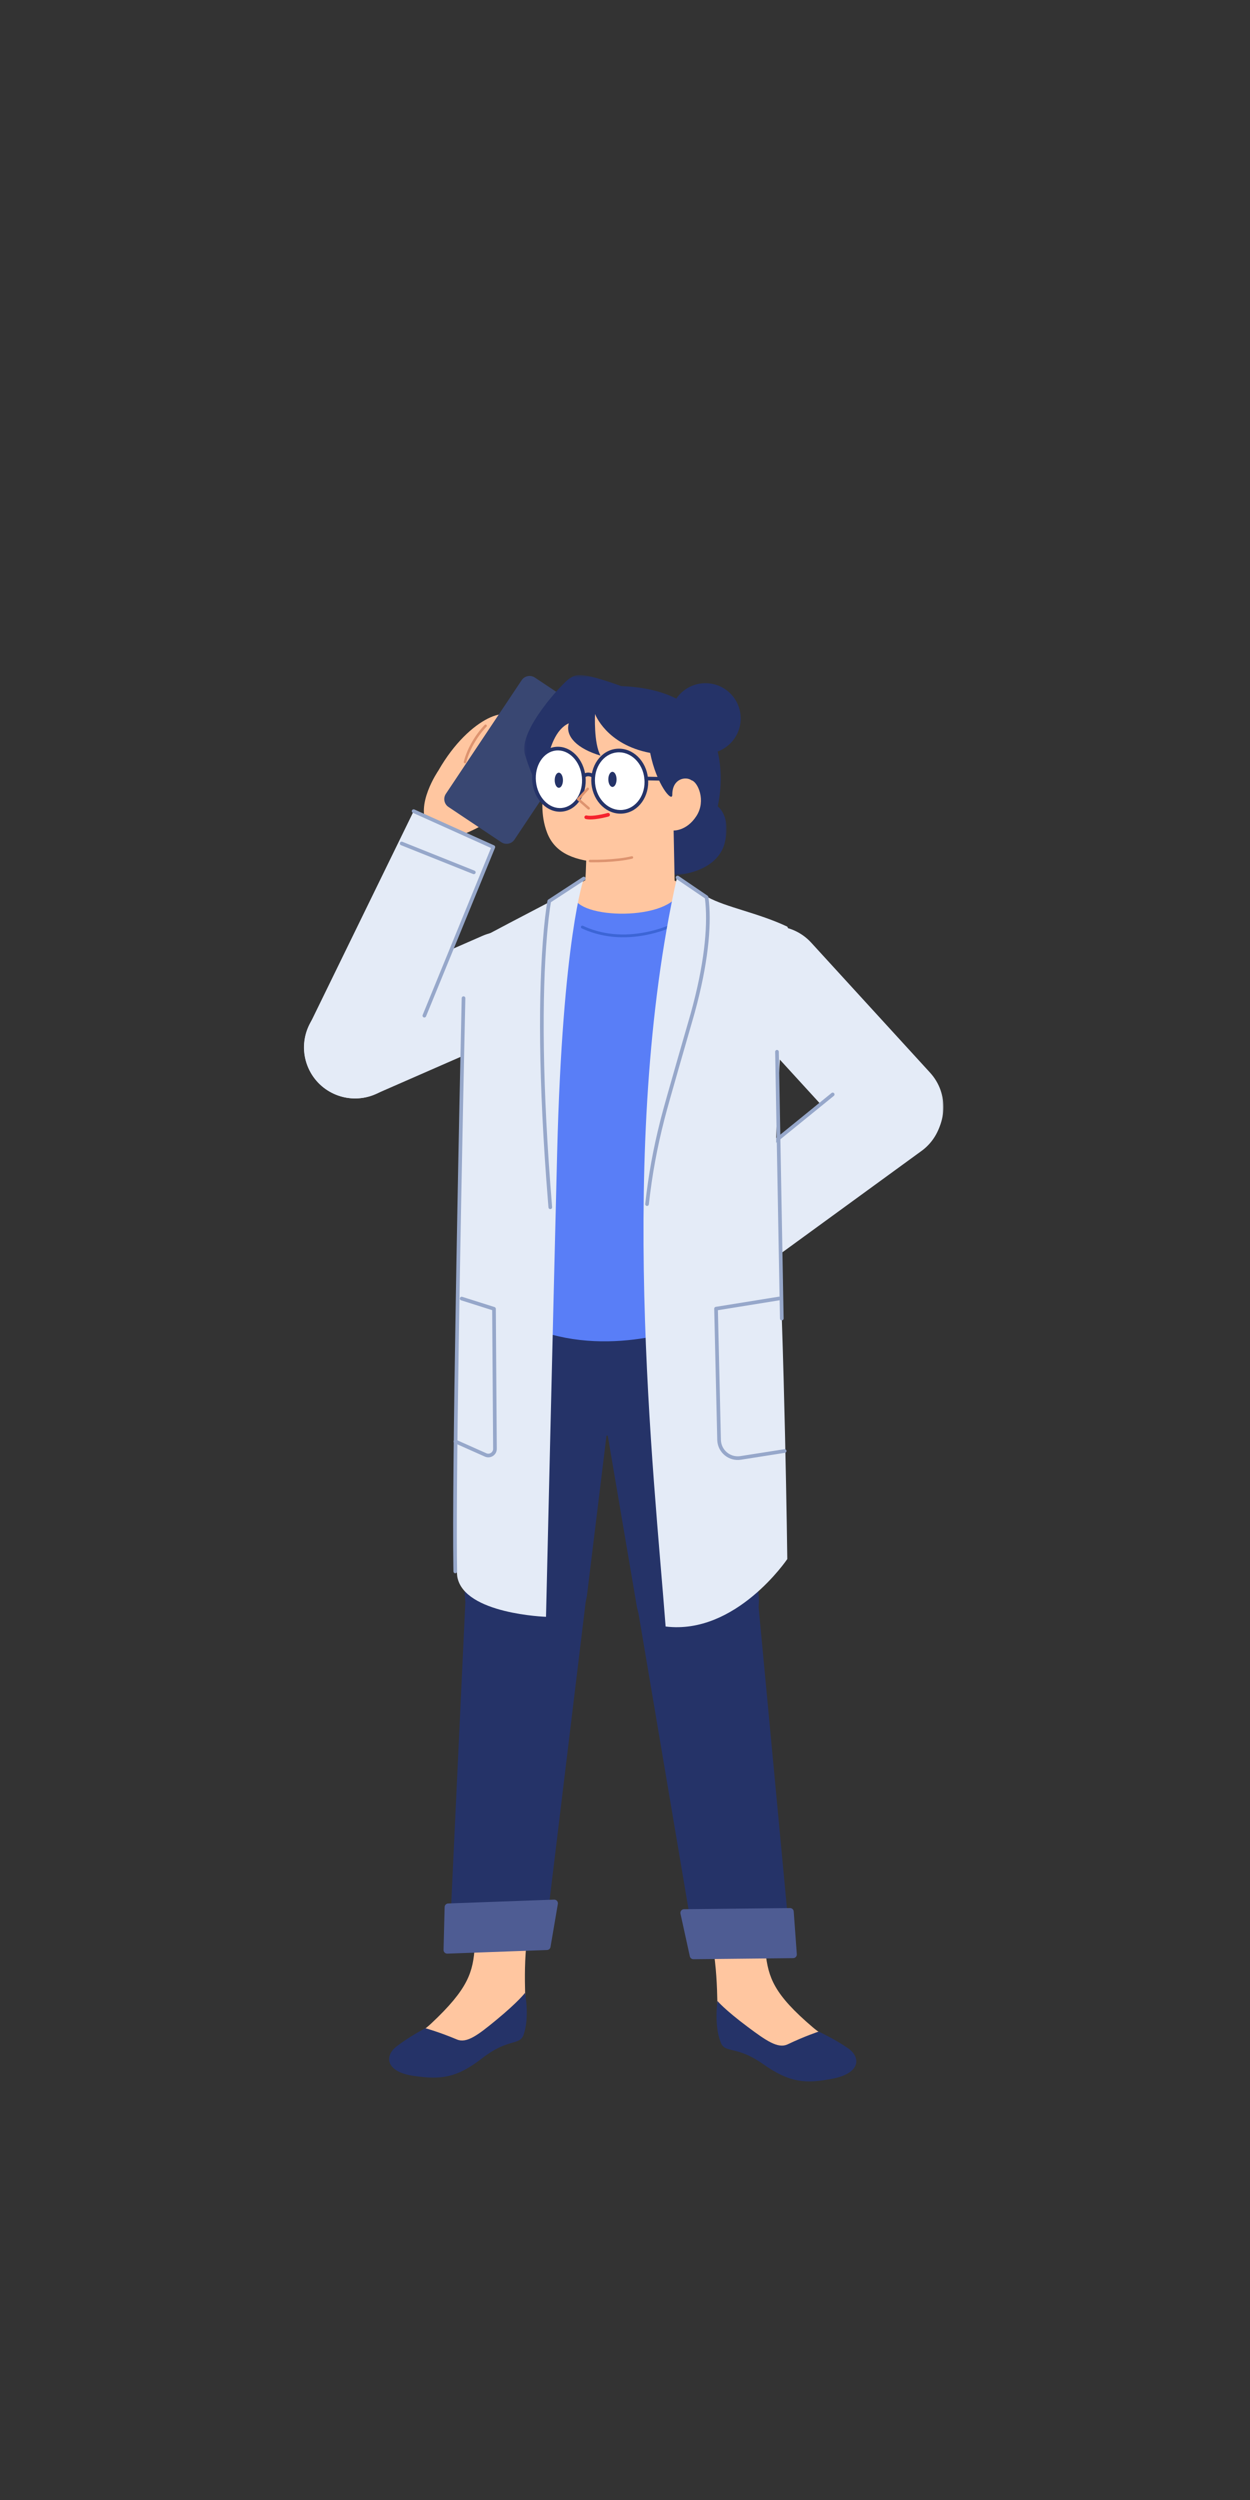 <svg xmlns="http://www.w3.org/2000/svg" xmlns:xlink="http://www.w3.org/1999/xlink" width="512" height="1024" version="1.1" viewBox="0 0 512 1024"><rect x="0" y="0" width="512" height="1024" fill="#333333" stroke="none"/><title>2.人物组件/5.用研/站立/打电话</title><desc>Created with Sketch.</desc><defs><polygon id="path-1" points=".447 .776 90.934 .776 90.934 95.827 .447 95.827"/><polygon id="path-3" points=".199 1.45 83.115 1.45 83.115 83.432 .199 83.432"/></defs><g id="2.人物组件/5.用研/站立/打电话" fill="none" fill-rule="evenodd" stroke="none" stroke-width="1"><path id="Fill-1" fill="#E4EBF7" d="M126.261,437.388 L126.261,437.388 C121.63,426.811 126.45,414.483 137.028,409.852 L197.607,383.329 C208.185,378.699 220.512,383.518 225.144,394.096 C229.774,404.673 224.953,417.001 214.377,421.632 L153.795,448.153 C143.22,452.785 130.891,447.964 126.261,437.388"/><g id="分组" transform="translate(295.5, 378.55)"><mask id="mask-2" fill="#fff"><use xlink:href="#path-1"/></mask><path id="Fill-3" fill="#E4EBF7" d="M84.135,90.35 L84.135,90.35 C92.658,82.559 93.249,69.335 85.458,60.815 L36.783,7.574 C28.992,-0.946 15.768,-1.538 7.246,6.253 C-1.274,14.042 -1.866,27.266 5.923,35.788 L54.6,89.027 C62.391,97.549 75.613,98.141 84.135,90.35" mask="url(#mask-2)"/></g><path id="Fill-5" fill="#FFC6A0" d="M291.551,535.073 C291.551,535.073 299.111,519.292 292.037,511.781 C285.632,504.979 278.075,510.55 278.075,510.55 C278.075,510.55 269.685,514.898 262.925,522.937 C258.47,528.233 251.019,539.165 253.487,541.882 C256.701,545.422 264.413,532.561 267.422,534.308 C270.51,536.102 269.114,538.877 268.016,546.233 C267.329,550.831 264.843,555.092 265.005,559.102 C265.32,566.936 282.185,559.691 291.551,535.073"/><path id="Stroke-7" fill="#DD936F" fill-rule="nonzero" d="M274.9,539.687 C275.195,539.656 275.459,539.87 275.491,540.165 L275.502,540.293 C275.506,540.348 275.511,540.415 275.515,540.493 C275.612,542.218 275.456,544.539 274.846,547.279 C273.932,551.393 272.163,555.572 269.338,559.635 C269.169,559.878 268.834,559.939 268.59,559.769 C268.347,559.6 268.287,559.265 268.456,559.022 C271.198,555.077 272.913,551.028 273.798,547.046 C274.35,544.562 274.515,542.447 274.456,540.847 L274.443,540.553 C274.435,540.414 274.428,540.321 274.423,540.278 C274.391,539.983 274.605,539.719 274.9,539.687 Z"/><path id="Stroke-9" fill="#DD936F" fill-rule="nonzero" d="M281.282,539.701 L281.369,539.702 C281.665,539.731 281.881,539.993 281.852,540.288 C281.494,543.988 280.423,547.598 278.861,551.01 C278.179,552.498 277.449,553.849 276.718,555.038 L276.42,555.515 C276.323,555.665 276.23,555.808 276.14,555.943 L275.87,556.339 C275.81,556.425 275.764,556.489 275.733,556.531 C275.556,556.77 275.22,556.82 274.981,556.643 C274.743,556.466 274.693,556.13 274.87,555.892 L275.121,555.533 C275.327,555.232 275.556,554.878 275.803,554.476 C276.512,553.322 277.222,552.009 277.884,550.563 C279.4,547.253 280.438,543.755 280.783,540.185 C280.809,539.919 281.024,539.718 281.282,539.701 Z"/><path id="Stroke-11" fill="#DD936F" fill-rule="nonzero" d="M286.934,536.571 C287.201,536.569 287.424,536.762 287.467,537.017 L287.475,537.104 C287.478,537.834 287.331,539.153 286.891,541.013 C286.172,544.06 284.875,547.546 282.859,551.423 C282.722,551.686 282.398,551.788 282.135,551.651 C281.871,551.514 281.769,551.19 281.906,550.927 C283.881,547.129 285.147,543.726 285.846,540.766 C286.091,539.73 286.247,538.823 286.333,538.052 L286.377,537.593 C286.391,537.417 286.398,537.279 286.4,537.179 L286.401,537.111 L286.407,537.025 C286.447,536.769 286.667,536.573 286.934,536.571 Z"/><path id="Fill-13" fill="#E4EBF7" d="M277.098,500.256 L299.067,528.537 L377.937,471.072 C387.056,463.989 388.704,450.855 381.623,441.737 C374.538,432.618 361.404,430.97 352.287,438.051 L277.098,500.256 Z"/><path id="Stroke-15" fill="#96A7CA" fill-rule="nonzero" d="M340.602,447.694 C340.924,447.433 341.396,447.482 341.657,447.803 C341.895,448.096 341.876,448.513 341.629,448.782 L341.548,448.858 L277.724,500.7 L299.243,528.402 C299.474,528.7 299.446,529.116 299.193,529.38 L299.111,529.455 C298.813,529.686 298.397,529.658 298.133,529.405 L298.058,529.322 L276.089,501.041 C275.862,500.749 275.885,500.339 276.129,500.074 L276.209,499.999 L340.602,447.694 Z"/><path id="Stroke-17" fill="#96A7CA" fill-rule="nonzero" d="M290.23,492.596 C290.527,492.365 290.944,492.393 291.208,492.645 L291.282,492.728 L309.938,516.741 C310.192,517.068 310.133,517.54 309.806,517.794 C309.508,518.025 309.092,517.997 308.828,517.744 L308.753,517.662 L290.098,493.648 C289.844,493.321 289.903,492.85 290.23,492.596 Z"/><path id="Fill-19" fill="#FFC6A0" d="M179.55,315.64 C179.55,315.64 169.625,330.05 175.44,338.573 C180.708,346.291 189.041,341.963 189.041,341.963 C189.041,341.963 198.005,338.975 205.937,332.087 C211.161,327.55 220.223,317.912 218.21,314.846 C215.586,310.847 205.965,322.351 203.265,320.155 C200.493,317.902 202.307,315.379 204.537,308.282 C205.932,303.848 209.051,300.026 209.517,296.042 C210.426,288.253 192.638,292.783 179.55,315.64"/><path id="Stroke-21" fill="#96A7CA" fill-rule="nonzero" d="M205.354,294.873 C205.541,294.678 205.85,294.671 206.045,294.858 C206.239,295.044 206.246,295.353 206.06,295.548 C205.908,295.706 205.759,295.864 205.612,296.024 C202.129,299.788 199.811,303.818 198.434,307.845 C197.953,309.252 197.624,310.556 197.419,311.725 C197.365,312.03 197.323,312.309 197.292,312.559 L197.244,312.991 C197.237,313.071 197.232,313.129 197.231,313.164 C197.217,313.434 196.988,313.641 196.718,313.628 C196.449,313.614 196.242,313.385 196.255,313.115 L196.271,312.908 L196.292,312.695 C196.328,312.365 196.382,311.984 196.457,311.556 C196.67,310.339 197.012,308.985 197.51,307.529 C198.929,303.378 201.316,299.229 204.895,295.36 C205.046,295.197 205.199,295.034 205.354,294.873 Z"/><path id="Stroke-23" fill="#DD936F" fill-rule="nonzero" d="M198.535,296.925 C198.738,296.726 199.062,296.729 199.261,296.931 C199.459,297.134 199.457,297.458 199.254,297.657 L199.039,297.878 C198.99,297.93 198.934,297.989 198.873,298.055 L198.483,298.483 C198.281,298.712 198.066,298.961 197.842,299.23 C196.772,300.514 195.701,301.985 194.702,303.619 C193.036,306.345 191.741,309.243 190.96,312.263 C190.889,312.538 190.609,312.702 190.335,312.632 C190.061,312.561 189.896,312.281 189.967,312.007 C190.775,308.88 192.11,305.891 193.827,303.084 C194.853,301.405 195.953,299.893 197.054,298.573 C197.363,298.202 197.654,297.868 197.923,297.571 L198.298,297.168 C198.351,297.113 198.397,297.064 198.437,297.024 L198.535,296.925 Z"/><path id="Fill-25" fill="#E4EBF7" d="M201.858,347.431 L169.205,332.725 L126.417,420.429 C121.676,430.957 126.366,443.335 136.893,448.075 C147.422,452.817 159.8,448.126 164.541,437.598 L201.858,347.431 Z"/><path id="Stroke-27" fill="#96A7CA" fill-rule="nonzero" d="M168.738,331.936 C168.894,331.59 169.28,331.42 169.635,331.525 L169.73,331.561 L202.384,346.267 C202.719,346.417 202.89,346.785 202.804,347.131 L202.77,347.234 L174.507,416.303 C174.35,416.687 173.912,416.87 173.529,416.713 C173.177,416.57 172.994,416.19 173.086,415.832 L173.119,415.735 L201.107,347.337 L169.114,332.928 C168.768,332.772 168.598,332.386 168.703,332.032 L168.738,331.936 Z"/><path id="Stroke-29" fill="#96A7CA" fill-rule="nonzero" d="M163.824,345.209 C163.965,344.857 164.344,344.67 164.702,344.76 L164.799,344.792 L194.363,356.618 C194.747,356.771 194.934,357.208 194.781,357.593 C194.64,357.945 194.261,358.132 193.903,358.042 L193.806,358.01 L164.242,346.184 C163.858,346.031 163.671,345.594 163.824,345.209 Z"/><path id="Fill-31" fill="#394772" d="M205.334,344.974 L183.709,330.548 C181.919,329.354 181.435,326.936 182.629,325.145 L213.673,278.606 C214.865,276.817 217.286,276.334 219.076,277.528 L240.701,291.952 C242.491,293.146 242.975,295.565 241.781,297.355 L210.739,343.894 C209.545,345.685 207.124,346.168 205.334,344.974"/><path id="Fill-33" fill="#FFC6A0" d="M296.626,737.857 C289.095,738.501 283.75,745.483 285.115,752.92 C287.449,765.633 290.787,785.221 292.87,803.577 C294.736,820.03 292.749,831.454 296.173,835.609 C299.866,840.09 307.117,835.897 313.356,841.594 C319.594,847.293 324.1,851.676 340.261,847.561 C359.16,842.748 342.127,838.219 332.994,830.451 C316.863,816.733 314.736,810.048 313.524,799.554 C311.038,778.06 310.534,761.437 310.528,750.58 C310.522,743.091 304.09,737.22 296.626,737.857"/><path id="Fill-35" fill="#253368" d="M293.889,819.617 C293.889,819.617 296.697,823.068 306.25,830.211 C313.789,835.845 318.678,839.246 322.606,837.369 C329.779,833.945 335.335,832.142 335.335,832.142 C335.335,832.142 342.244,835.352 347.485,839.06 C352.728,842.768 352.354,849.198 341.179,851.396 C330.006,853.593 323.518,853.181 312.544,845.436 C301.57,837.692 297.066,841.245 295.233,836.639 C292.371,829.44 293.889,819.617 293.889,819.617"/><path id="Fill-37" fill="#253368" d="M260.893,658.299 L246.962,576.451 C244.298,559.487 257.222,544.076 274.388,543.741 C289.247,543.452 301.802,554.696 303.146,569.496 L310.694,652.67 C310.694,652.67 314.144,676.245 289.273,678.83 C265.084,681.344 260.893,658.299 260.893,658.299"/><path id="Fill-39" fill="#253368" d="M259.676,649.865 L284.294,795.506 C284.883,798.989 287.916,801.524 291.449,801.487 L316.37,801.218 C320.568,801.173 323.831,797.549 323.438,793.369 L309.777,648.198 C309.777,648.198 308.385,623.435 281.945,625.973 C257.28,628.34 259.676,649.865 259.676,649.865"/><path id="Fill-41" fill="#4E5C93" d="M284.037,802.496 L324.896,802.055 C325.76,802.046 326.439,801.308 326.376,800.447 L325.104,782.936 C325.047,782.145 324.384,781.536 323.592,781.545 L280.173,782.013 C279.222,782.024 278.52,782.904 278.724,783.834 L282.557,801.317 C282.708,802.011 283.326,802.503 284.037,802.496"/><path id="Fill-43" fill="#FFC6A0" d="M208.453,734.756 C216.007,735.044 221.672,741.768 220.66,749.259 C218.926,762.068 216.512,781.793 215.296,800.226 C214.204,816.749 216.728,828.068 213.502,832.379 C210.023,837.029 202.583,833.181 196.619,839.165 C190.655,845.15 186.359,849.741 170.024,846.39 C150.92,842.471 167.722,837.146 176.48,828.957 C191.948,814.496 193.759,807.719 194.477,797.178 C195.947,775.592 195.67,758.964 195.167,748.119 C194.819,740.636 200.969,734.469 208.453,734.756"/><path id="Fill-45" fill="#253368" d="M215.033,816.295 C215.033,816.295 212.39,819.876 203.183,827.46 C195.919,833.443 191.194,837.07 187.181,835.38 C179.855,832.296 174.221,830.755 174.221,830.755 C174.221,830.755 167.47,834.286 162.409,838.237 C157.348,842.188 158.023,848.593 169.288,850.263 C180.554,851.934 187.015,851.215 197.612,842.964 C208.208,834.712 212.876,838.048 214.49,833.362 C217.01,826.038 215.033,816.295 215.033,816.295"/><path id="Fill-47" fill="#253368" d="M240.406,653.605 L250.474,571.192 C252.337,554.122 238.703,539.335 221.539,539.809 C206.683,540.218 194.671,552.041 194.024,566.888 L190.396,650.323 C190.396,650.323 188.057,674.035 213.023,675.448 C237.304,676.822 240.406,653.605 240.406,653.605"/><path id="Fill-49" fill="#253368" d="M241.226,645.123 L223.482,791.76 C223.058,795.266 220.146,797.942 216.618,798.071 L191.711,798.974 C187.514,799.125 184.085,795.66 184.281,791.466 L191.1,645.813 C191.1,645.813 191.327,621.012 217.859,622.304 C242.606,623.508 241.226,645.123 241.226,645.123"/><path id="Fill-51" fill="#4E5C93" d="M224.067,798.73 L183.234,800.211 C182.37,800.242 181.659,799.539 181.679,798.673 L182.125,781.123 C182.146,780.33 182.779,779.691 183.571,779.662 L226.965,778.089 C227.914,778.054 228.658,778.902 228.498,779.839 L225.492,797.482 C225.372,798.183 224.778,798.703 224.067,798.73"/><path id="Fill-53" fill="#253368" d="M254.65,586.62 L298.099,552.888 C301.117,550.545 302.662,546.774 302.155,542.986 L296.353,499.566 L193.846,502.842 L194.045,547.764 C194.056,550.557 195.158,553.224 197.108,555.225 C203.084,561.361 218.017,573.51 243.86,586.432 C247.367,588.186 251.648,589.143 254.65,586.62"/><path id="Stroke-55" fill="#253368" fill-rule="nonzero" d="M294.036,512.068 C294.353,512.056 294.62,512.304 294.632,512.622 C294.642,512.907 294.443,513.152 294.171,513.207 L294.078,513.218 L201.227,516.618 C200.909,516.63 200.642,516.382 200.63,516.064 C200.62,515.779 200.82,515.534 201.091,515.479 L201.184,515.468 L294.036,512.068 Z"/><path id="Stroke-57" fill="#253368" fill-rule="nonzero" d="M240.393,501.354 C240.679,501.344 240.924,501.543 240.978,501.815 L240.989,501.908 L241.453,514.569 C241.464,514.887 241.216,515.154 240.899,515.165 C240.613,515.176 240.369,514.976 240.314,514.704 L240.303,514.611 L239.84,501.95 C239.828,501.632 240.076,501.366 240.393,501.354 Z"/><path id="Fill-59" fill="#FFC6A0" d="M278.245,315.593 C278.245,315.593 281.687,284.549 242.774,286.956 C221.106,289.764 222.453,325.848 222.453,325.848 C222.453,325.848 221.112,333.462 224.142,341.196 C227.534,349.859 235.892,352.59 246.831,353.319 C267.099,352.131 275.016,340.787 275.016,340.787 C275.016,340.787 289.01,341.507 287.428,323.96 C285.852,307.685 278.245,315.593 278.245,315.593"/><path id="Fill-61" fill="#253368" d="M274.513,294.317 C274.539,302.291 281.022,308.735 288.994,308.711 C296.97,308.687 303.414,302.202 303.39,294.228 C303.364,286.254 296.881,279.81 288.907,279.835 C280.933,279.86 274.489,286.343 274.513,294.317"/><g id="分组" transform="translate(214.5, 275.05)"><mask id="mask-4" fill="#fff"><use xlink:href="#path-3"/></mask><path id="Fill-63" fill="#253368" d="M8.144,51.92 C8.144,51.92 3.376,43.713 0.5,33.92 C-2.375,24.126 16.22,4.466 18.745,2.877 C21.271,1.289 22.531,-0.297 39.94,5.975 C91.573,7.883 79.471,55.221 79.471,55.221 C79.471,55.221 85.495,59.553 82.052,71.264 C77.98,82.974 61.817,83.432 61.817,83.432 L61.199,65.132 C61.199,65.132 66.664,65.526 70.754,59.19 C74.846,52.854 71.27,45.18 68.738,44.555 C66.481,42.873 60.853,43.734 60.872,50.492 C60.883,53.894 54.383,46.289 51.809,33.344 C33.778,29.921 29.225,17.39 29.225,17.39 C29.225,17.39 28.628,29.408 31.489,34.458 C21.995,31.641 16.921,26.598 18.485,21.218 C7.748,25.992 8.144,51.92 8.144,51.92" mask="url(#mask-4)"/></g><path id="Fill-65" fill="#FFC6A0" d="M276.325,360.734 L275.785,333.447 L240.21,334.377 C240.21,334.377 240.403,353.009 239.722,360.569 C216.6,373.377 268.998,382.79 281.061,368.393 C284.788,363.947 276.325,360.734 276.325,360.734"/><path id="Fill-67" fill="#FFF" d="M243.004,321.043 C243.693,327.957 249.102,333.079 255.091,332.484 C261.078,331.888 265.374,325.801 264.687,318.888 C263.998,311.973 258.588,306.85 252.6,307.446 C246.613,308.041 242.317,314.13 243.004,321.043"/><path id="Stroke-69" fill="#253368" fill-rule="nonzero" d="M252.525,306.7 C246.101,307.339 241.532,313.814 242.258,321.118 C242.985,328.422 248.739,333.869 255.165,333.23 C261.59,332.591 266.159,326.117 265.433,318.814 C264.716,311.617 259.122,306.224 252.813,306.675 L252.525,306.7 Z M263.94,318.962 C264.589,325.485 260.566,331.186 255.017,331.738 C249.466,332.289 244.4,327.493 243.751,320.969 C243.102,314.446 247.126,308.744 252.674,308.192 C258.224,307.64 263.291,312.437 263.94,318.962 Z"/><path id="Fill-71" fill="#FFF" d="M218.784,320.188 C219.471,327.101 224.573,332.254 230.178,331.697 C235.784,331.139 239.771,325.082 239.084,318.169 C238.395,311.255 233.295,306.101 227.69,306.659 C222.083,307.217 218.096,313.274 218.784,320.188"/><path id="Stroke-73" fill="#253368" fill-rule="nonzero" d="M227.616,305.913 C221.558,306.516 217.312,312.967 218.038,320.262 C218.763,327.557 224.196,333.045 230.253,332.444 C236.309,331.841 240.555,325.39 239.83,318.095 C239.115,310.909 233.835,305.477 227.89,305.89 L227.616,305.913 Z M238.338,318.243 C238.987,324.775 235.259,330.438 230.104,330.951 C224.949,331.463 220.18,326.645 219.531,320.114 C218.88,313.582 222.608,307.919 227.764,307.406 C232.918,306.893 237.687,311.711 238.338,318.243 Z"/><path id="Stroke-75" fill="#DD936F" fill-rule="nonzero" d="M240.358,322.764 C240.55,322.557 240.875,322.544 241.083,322.737 C241.267,322.908 241.297,323.184 241.167,323.389 L241.11,323.462 L237.541,327.31 L241.44,330.708 C241.63,330.873 241.668,331.148 241.544,331.357 L241.49,331.432 C241.324,331.622 241.05,331.66 240.841,331.536 L240.766,331.481 L236.468,327.736 C236.274,327.567 236.239,327.285 236.371,327.075 L236.429,327 L240.358,322.764 Z"/><path id="Stroke-77" fill="#F5222D" fill-rule="nonzero" d="M249.8,333.522 C249.912,333.921 249.679,334.335 249.28,334.447 L248.558,334.636 C247.997,334.777 247.387,334.917 246.749,335.047 C245.749,335.252 244.771,335.415 243.849,335.52 C242.284,335.698 240.968,335.702 239.958,335.481 C239.553,335.393 239.297,334.993 239.385,334.588 C239.474,334.183 239.874,333.927 240.278,334.016 C241.094,334.194 242.263,334.191 243.679,334.029 C244.553,333.93 245.488,333.774 246.448,333.578 C246.91,333.483 247.357,333.383 247.78,333.282 L248.875,333.003 C249.273,332.891 249.688,333.124 249.8,333.522 Z"/><g id="分组" transform="translate(238.5, 315.55)"><path id="Fill-79" fill="#FFF" d="M4.328,2.208 C4.328,2.208 2.423,0.946 0.739,2.218"/><path id="Stroke-81" stroke="#253368" stroke-linecap="round" stroke-linejoin="round" stroke-width="1.5" d="M4.328,2.208 C4.328,2.208 2.423,0.946 0.739,2.218"/></g><path id="Stroke-82" fill="#DD936F" fill-rule="nonzero" d="M258.718,350.715 C258.993,350.648 259.27,350.817 259.337,351.092 C259.404,351.367 259.235,351.645 258.96,351.712 C257.386,352.095 255.59,352.399 253.612,352.632 C249.869,353.072 245.991,353.22 242.723,353.201 L241.656,353.187 C241.372,353.18 241.148,352.945 241.155,352.662 C241.162,352.379 241.398,352.155 241.681,352.162 L242.046,352.168 C245.41,352.213 249.534,352.078 253.492,351.613 C255.431,351.384 257.188,351.087 258.718,350.715 Z"/><path id="Fill-84" fill="#253368" d="M249.168,319.238 C249.174,320.948 249.935,322.332 250.868,322.331 C251.801,322.328 252.552,320.938 252.548,319.228 C252.542,317.517 251.781,316.133 250.848,316.136 C249.915,316.139 249.164,317.528 249.168,319.238"/><path id="Fill-86" fill="#253368" d="M227.207,319.587 C227.213,321.297 227.974,322.681 228.907,322.68 C229.84,322.677 230.591,321.286 230.587,319.576 C230.581,317.866 229.82,316.482 228.887,316.485 C227.954,316.488 227.203,317.877 227.207,319.587"/><path id="Stroke-88" fill="#253368" fill-rule="nonzero" d="M264.701,318.137 L274.523,318.319 C274.937,318.326 275.266,318.668 275.259,319.083 C275.252,319.462 274.964,319.771 274.597,319.814 L274.495,319.819 L264.673,319.637 C264.259,319.629 263.929,319.287 263.937,318.873 C263.944,318.494 264.232,318.185 264.599,318.142 L264.701,318.137 Z"/><path id="Fill-90" fill="#597EF7" d="M233.36,366.102 L235.055,366.063 C233.804,376.245 272.204,377.729 278.136,365.912 C278.286,365.61 278.405,365.328 278.505,365.058 L283.182,364.95 L285.173,542.334 C285.173,542.334 251.706,556.626 219.603,544.598 C205.626,402.977 233.36,366.102 233.36,366.102"/><path id="Stroke-92" fill="#3C65D6" fill-rule="nonzero" d="M237.997,379.477 C238.133,379.189 238.475,379.066 238.763,379.202 C239.55,379.573 240.347,379.913 241.156,380.224 C249.913,383.591 259.287,383.373 268.151,380.977 C269.573,380.593 270.855,380.181 271.976,379.77 L272.526,379.564 L273.001,379.375 C273.174,379.305 273.29,379.255 273.347,379.23 C273.637,379.1 273.977,379.231 274.107,379.521 C274.236,379.811 274.106,380.151 273.816,380.28 L273.436,380.44 L272.942,380.636 C272.764,380.705 272.574,380.776 272.372,380.851 C271.221,381.273 269.906,381.694 268.451,382.088 C259.372,384.542 249.762,384.765 240.743,381.298 C239.908,380.977 239.085,380.625 238.272,380.242 C237.985,380.107 237.862,379.764 237.997,379.477 Z"/><path id="Fill-94" fill="#E4EBF7" d="M239.134,359.847 C239.134,359.847 230.416,383.999 228.211,472.097 C226.453,542.264 223.648,662.243 223.648,662.243 C223.648,662.243 190.165,661.145 187.327,645.947 C185.638,636.903 187.207,404.045 194.109,385.86 C201.795,381.582 213.951,375.305 225.828,369.074 C228.714,367.56 233.749,363.444 235.584,362.469 C240.567,359.817 239.134,359.847 239.134,359.847"/><path id="Stroke-96" fill="#96A7CA" fill-rule="nonzero" d="M189.878,408.088 C190.258,408.098 190.565,408.387 190.606,408.754 L190.61,408.879 L190.064,434.154 L189.632,455.091 C189.393,466.879 189.157,478.889 188.93,490.925 L188.522,513.178 C188.413,519.288 188.309,525.29 188.211,531.166 L187.901,550.36 C187.202,595.587 186.936,628.204 187.232,643.645 C187.239,644.059 186.91,644.401 186.496,644.41 C186.082,644.417 185.74,644.088 185.732,643.674 L185.695,641.459 C185.428,622.898 185.822,584.159 186.711,531.141 L186.976,515.764 C187.099,508.816 187.228,501.723 187.362,494.508 L187.777,472.886 C187.917,465.709 188.06,458.576 188.204,451.53 L189.111,408.822 C189.121,408.408 189.464,408.08 189.878,408.088 Z"/><path id="Fill-98" fill="#E4EBF7" d="M322.389,379.513 C310.429,373.876 297.346,371.634 289.773,367.411 C284.92,364.707 281.016,361.051 277.204,359.817 C252.661,469.842 267.796,602.962 272.64,666.219 C301.449,669.777 322.476,638.592 322.476,638.592 C322.476,638.592 321.403,551.16 318.27,493.671 C315.663,445.854 325.446,380.955 322.389,379.513"/><path id="Stroke-100" fill="#96A7CA" fill-rule="nonzero" d="M276.904,359.013 C277.116,358.702 277.521,358.6 277.85,358.759 L277.946,358.815 L289.822,366.892 C289.986,367.004 290.1,367.177 290.137,367.372 L290.201,367.763 L290.223,367.911 C290.284,368.343 290.346,368.858 290.403,369.458 C291.38,379.699 290.041,394.793 284.583,414.682 L284.041,416.619 C282.064,423.56 274.079,450.919 272.165,458.416 C269.149,470.224 267.157,480.86 265.775,493.295 C265.729,493.707 265.358,494.004 264.947,493.958 C264.535,493.912 264.238,493.541 264.284,493.129 C265.619,481.123 267.52,470.777 270.352,459.464 L270.711,458.045 C272.715,450.199 281.315,420.772 282.815,415.443 L282.898,415.148 C288.427,395.293 289.843,380.241 288.95,370.041 L288.91,369.6 C288.866,369.139 288.819,368.732 288.773,368.378 L288.712,367.951 L277.103,360.055 C276.791,359.843 276.69,359.438 276.849,359.109 L276.904,359.013 Z"/><path id="Stroke-102" fill="#96A7CA" fill-rule="nonzero" d="M238.724,359.219 C239.07,358.992 239.535,359.09 239.762,359.437 C239.968,359.752 239.906,360.165 239.632,360.407 L239.544,360.475 L225.66,369.545 L225.593,369.935 C225.521,370.359 225.442,370.849 225.359,371.405 L225.256,372.105 C224.907,374.55 224.557,377.552 224.23,381.132 L224.092,382.68 C221.899,408.201 222.07,444.981 226.147,494.448 C226.181,494.861 225.874,495.223 225.461,495.257 C225.049,495.291 224.686,494.984 224.652,494.571 L224.407,491.553 C220.482,442.522 220.439,406.145 222.736,380.995 L222.86,379.67 C223.132,376.858 223.418,374.426 223.705,372.362 L223.876,371.182 C223.927,370.842 223.976,370.527 224.023,370.235 L224.164,369.398 C224.201,369.185 224.23,369.035 224.247,368.946 C224.279,368.788 224.36,368.646 224.478,368.538 L224.573,368.465 L238.724,359.219 Z"/><path id="Stroke-104" fill="#96A7CA" fill-rule="nonzero" d="M318.992,531.123 C319.401,531.057 319.786,531.335 319.852,531.744 C319.913,532.118 319.684,532.473 319.33,532.58 L319.231,532.603 L294.056,536.664 L295.285,589.759 C295.381,593.857 298.997,596.953 303.032,596.454 L303.26,596.422 L321.284,593.593 C321.694,593.528 322.077,593.808 322.142,594.217 C322.2,594.592 321.97,594.946 321.616,595.052 L321.517,595.074 L303.493,597.903 C298.557,598.679 294.059,595.005 293.796,590.051 L293.786,589.794 L292.542,536.046 C292.534,535.705 292.756,535.407 293.074,535.311 L293.173,535.288 L318.992,531.123 Z"/><path id="Stroke-106" fill="#96A7CA" fill-rule="nonzero" d="M188.38,531.666 C188.495,531.304 188.859,531.09 189.223,531.153 L189.322,531.177 L202.568,535.377 C202.844,535.465 203.041,535.701 203.083,535.98 L203.092,536.087 L203.488,593.435 C203.504,595.897 201.032,597.573 198.771,596.697 L198.606,596.629 L186.241,591.118 C185.863,590.949 185.693,590.506 185.862,590.127 C186.016,589.781 186.402,589.609 186.756,589.713 L186.852,589.748 L199.216,595.259 C200.479,595.821 201.896,594.942 201.983,593.592 L201.988,593.445 L201.595,536.642 L188.868,532.607 C188.506,532.492 188.293,532.129 188.356,531.765 L188.38,531.666 Z"/><path id="Stroke-108" fill="#96A7CA" fill-rule="nonzero" d="M318.238,430.05 C318.618,430.044 318.937,430.32 318.993,430.685 L319.002,430.787 L320.973,540.066 C320.98,540.481 320.65,540.822 320.236,540.83 C319.857,540.837 319.538,540.56 319.482,540.195 L319.473,540.094 L317.502,430.814 C317.494,430.4 317.824,430.058 318.238,430.05 Z"/></g></svg>